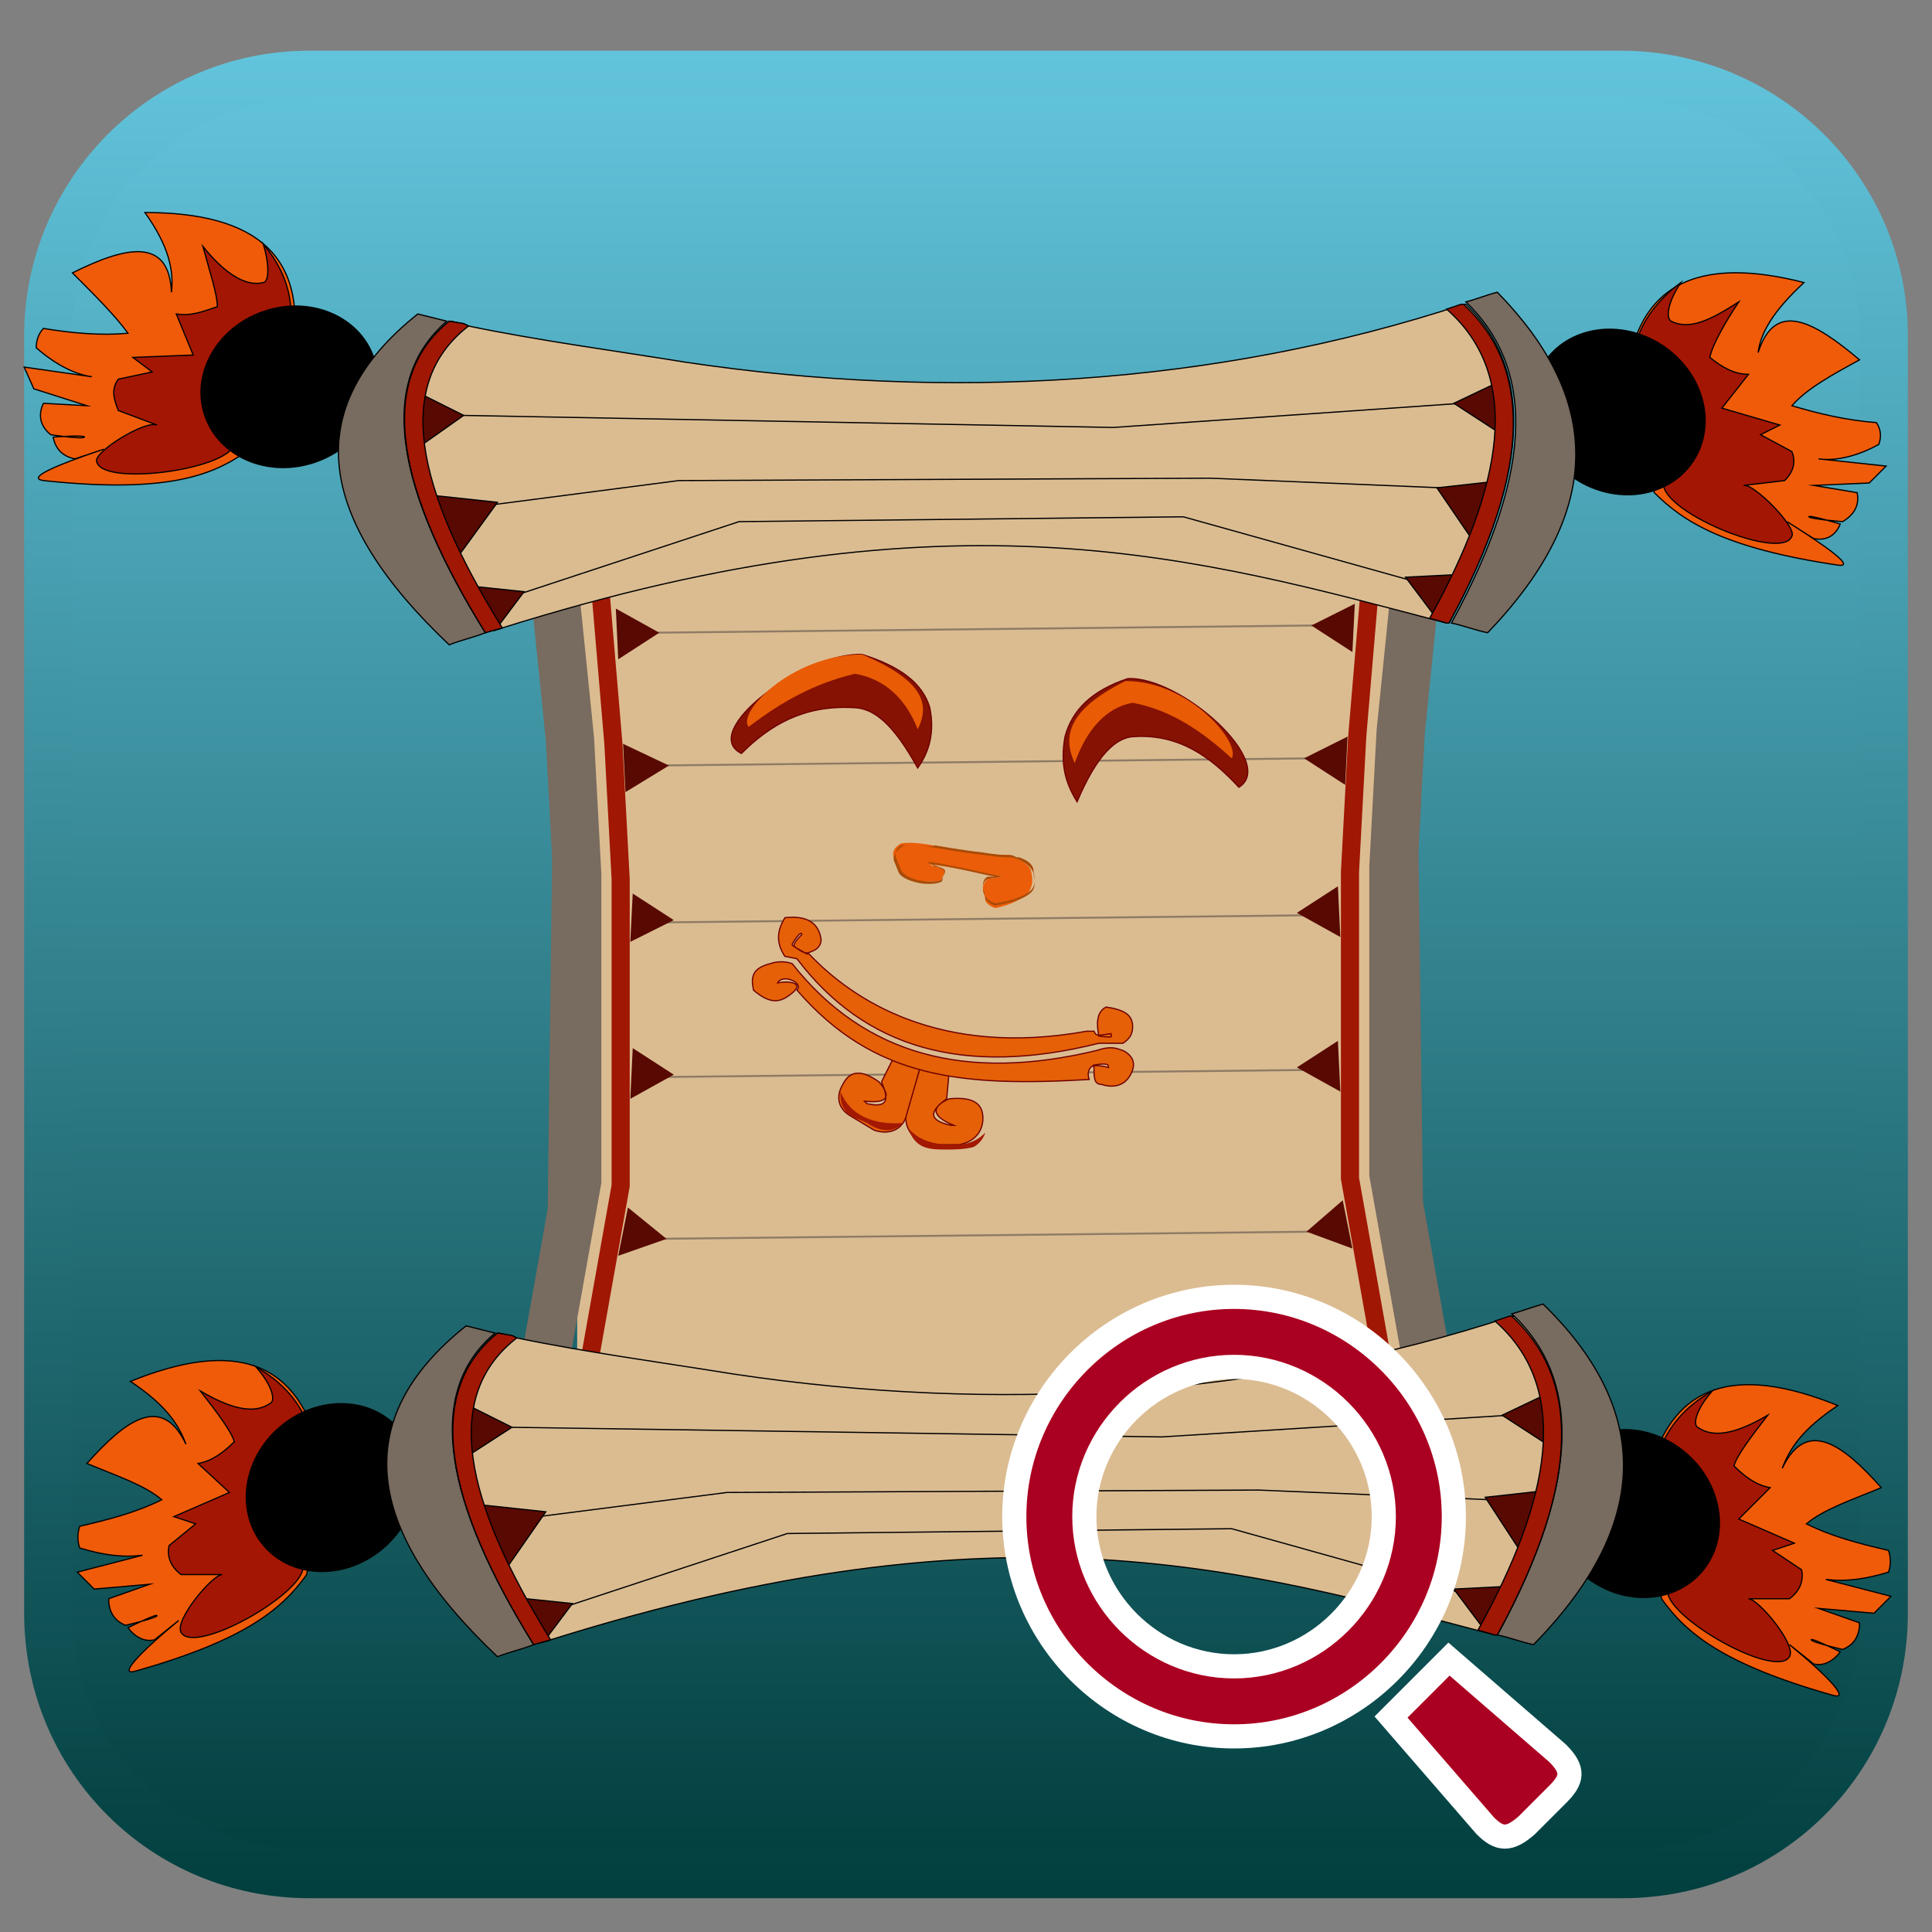 <?xml version="1.0" encoding="utf-8"?>
<!-- Generator: Adobe Illustrator 25.4.1, SVG Export Plug-In . SVG Version: 6.00 Build 0)  -->
<svg version="1.1" xmlns="http://www.w3.org/2000/svg" xmlns:xlink="http://www.w3.org/1999/xlink" x="0px" y="0px"
	 viewBox="0 0 80 80" enable-background="new 0 0 80 80" xml:space="preserve">
<rect x="0" y="0" width="80" height="80" fill="#808080" stroke="none"/>
<g id="Слой_2">
</g>
<g id="Слой_1">
	<linearGradient id="SVGID_1_" gradientUnits="userSpaceOnUse" x1="40" y1="3.113" x2="40" y2="77.635">
		<stop  offset="0" style="stop-color:#62C4DC"/>
		<stop  offset="0.996" style="stop-color:#023F3F"/>
	</linearGradient>
	
		<linearGradient id="SVGID_00000097492934856282125970000009097754904626079106_" gradientUnits="userSpaceOnUse" x1="40" y1="2.113" x2="40" y2="78.635">
		<stop  offset="0" style="stop-color:#62C4DC"/>
		<stop  offset="0.996" style="stop-color:#023F3F"/>
	</linearGradient>
	
		<path fill="url(#SVGID_1_)" stroke="url(#SVGID_00000097492934856282125970000009097754904626079106_)" stroke-width="2" stroke-miterlimit="10" d="
		M67.2,77.6H12.8C6.8,77.6,2,72.8,2,66.8V13.9C2,8,6.8,3.1,12.8,3.1h54.3C73.2,3.1,78,8,78,13.9v52.9C78,72.8,73.2,77.6,67.2,77.6z"
		/>
	<g>
		<rect x="23.9" y="19.6" fill="#DBBC91" width="34.4" height="41.8"/>
		<g>
			
				<line fill="#8F7B64" stroke="#8F7B64" stroke-width="8.000000e-02" stroke-miterlimit="10" x1="27" y1="51.3" x2="54.4" y2="51"/>
			
				<line fill="#8F7B64" stroke="#8F7B64" stroke-width="8.000000e-02" stroke-miterlimit="10" x1="27.1" y1="44.6" x2="54.5" y2="44.3"/>
			
				<line fill="#8F7B64" stroke="#8F7B64" stroke-width="8.000000e-02" stroke-miterlimit="10" x1="26.9" y1="38.2" x2="54.2" y2="37.9"/>
			
				<line fill="#8F7B64" stroke="#8F7B64" stroke-width="8.000000e-02" stroke-miterlimit="10" x1="27" y1="31.7" x2="54.4" y2="31.4"/>
			
				<line fill="#8F7B64" stroke="#8F7B64" stroke-width="8.000000e-02" stroke-miterlimit="10" x1="27" y1="26.2" x2="54.4" y2="25.9"/>
		</g>
		<g>
			<polygon fill="#580901" points="55.4,43.1 55.5,45.2 53.7,44.2 			"/>
			<polygon fill="#580901" points="55.4,36.7 55.5,38.8 53.7,37.8 			"/>
			<polygon fill="#580901" points="55.8,30.5 55.7,32.5 54,31.4 			"/>
			<polygon fill="#580901" points="56.1,25 56,27 54.3,25.9 			"/>
			<polygon fill="#580901" points="55.6,49.7 56,51.7 54.1,51 			"/>
			<polyline fill="#786B5F" stroke="#786B5F" stroke-width="2" stroke-miterlimit="10" points="58.6,24.4 58,30.3 57.7,35.9 
				57.7,42.9 57.7,48.6 59,55.9 			"/>
			<polyline fill="none" stroke="#A01704" stroke-width="0.75" stroke-linecap="square" stroke-miterlimit="10" points="56.7,24.6 
				56.2,30.5 55.9,36.1 55.9,43.1 55.9,48.8 57.2,56.1 			"/>
		</g>
		<g>
			<polygon fill="#580901" points="26.2,43.4 26.1,45.5 27.9,44.5 			"/>
			<polygon fill="#580901" points="26.2,37 26.1,39 27.9,38.1 			"/>
			<polygon fill="#580901" points="25.8,30.8 25.9,32.8 27.7,31.7 			"/>
			<polygon fill="#580901" points="25.5,25.2 25.6,27.3 27.3,26.2 			"/>
			<polygon fill="#580901" points="26,50 25.6,52 27.6,51.3 			"/>
			<polyline fill="#786B5F" stroke="#786B5F" stroke-width="2" stroke-miterlimit="10" points="23,24.7 23.6,30.6 23.9,36.2 
				23.9,43.2 23.9,48.9 22.6,56.2 			"/>
			<polyline fill="none" stroke="#A01704" stroke-width="0.75" stroke-linecap="square" stroke-miterlimit="10" points="24.9,24.9 
				25.4,30.8 25.7,36.4 25.7,43.4 25.7,49.1 24.4,56.4 			"/>
		</g>
		<g>
			<path fill="#EB5D08" d="M41.2,37.6c0,0-0.3-0.1-0.4-0.3c0-0.2-0.1-0.4-0.1-0.5c0-0.2,0.1-0.3,0.2-0.4l0.6-0.1
				c-0.2,0-2.6-0.5-3-0.5c0,0,0.2,0.1,0.3,0.1c0.2,0.1,0.3,0.1,0.3,0.1c0.1,0.1-0.1,0.3-0.1,0.4c-0.1,0.1-0.3,0.1-0.6,0.1
				c-0.5,0-1.1-0.2-1.2-0.5l-0.2-0.5c0,0-0.1-0.3,0.2-0.5c0.1-0.1,0.2-0.1,0.5-0.1c0.4,0,0.9,0.1,0.9,0.1c0,0,1.1,0.2,2,0.3
				c0.6,0.1,0.9,0.1,1,0.1c0.2,0,0.2,0,0.4,0.1c0.7,0.3,0.7,0.6,0.7,0.6c0,0,0.1,0.4,0,0.6C42.6,37.3,41.3,37.6,41.2,37.6L41.2,37.6
				L41.2,37.6z"/>
			<path fill="#A94B08" d="M37.8,35c0.4,0,0.9,0.1,0.9,0.1s1.1,0.2,2,0.3c1.4,0.2,1,0,1.5,0.2c0.6,0.3,0.6,0.6,0.6,0.6
				s0.1,0.4,0,0.6c-0.2,0.5-1.6,0.7-1.6,0.7s-0.3-0.1-0.4-0.3c0-0.2-0.1-0.4-0.1-0.4c0-0.1,0-0.3,0.2-0.4l0.6-0.1c0,0-2.6-0.6-3-0.6
				c-0.1,0-0.1,0-0.1,0c0.1,0.1,0.6,0.2,0.7,0.3S39,36.4,39,36.4h0c-0.1,0.1-0.3,0.1-0.5,0.1c-0.5,0-1.1-0.2-1.2-0.5l-0.2-0.5
				c0,0-0.1-0.3,0.2-0.5C37.4,35,37.6,35,37.8,35 M37.8,35c-0.3,0-0.4,0-0.5,0.1C37,35.3,37,35.6,37,35.6l0.2,0.5
				c0.1,0.3,0.8,0.5,1.2,0.5c0.2,0,0.4,0,0.6-0.1l0,0l0,0c0,0,0.1-0.3,0.1-0.4c0-0.1-0.1-0.1-0.3-0.2c-0.1,0-0.1,0-0.2-0.1
				c0.5,0,2,0.4,2.6,0.5l-0.3,0l0,0l0,0c-0.2,0.1-0.2,0.3-0.2,0.4c0,0.1,0,0.3,0.1,0.4l0,0l0,0c0.1,0.2,0.4,0.3,0.4,0.3l0,0l0,0
				c0.1,0,1.4-0.2,1.6-0.7c0.1-0.2,0-0.6,0-0.6c0-0.1,0-0.4-0.6-0.6l-0.1,0c-0.2-0.1-0.2-0.1-0.4-0.1c-0.2,0-0.4,0-1-0.1
				c-0.9-0.1-2-0.3-2-0.3C38.7,35.1,38.2,35,37.8,35L37.8,35z"/>
		</g>
		<g>
			<path fill="#851203" stroke="#6D0000" stroke-width="5.000000e-02" stroke-miterlimit="10" d="M35.3,29.3c-2-0.1-3.4,0.7-4.6,1.9
				c-1.8-0.9,2.6-4.2,5-4.1c1.6,0.5,2.5,1.2,2.8,2.2c0.2,1,0,1.8-0.5,2.5C37,30,36.2,29.3,35.3,29.3z"/>
			<path fill="#E95B04" d="M31,30.1c1.3-1,2.7-1.8,4.4-2.2c1.2,0.2,2.1,1,2.6,2.3c0.5-1,0.3-2-2.3-3.1C32.8,27.1,30.5,29.5,31,30.1z
				"/>
		</g>
		<g>
			<path fill="#851203" stroke="#6D0000" stroke-width="5.000000e-02" stroke-miterlimit="10" d="M47,30.5c1.8-0.1,3.1,0.8,4.3,2.1
				c1.6-1-2.4-4.6-4.6-4.5c-1.5,0.5-2.3,1.3-2.6,2.4c-0.2,1.1,0,1.9,0.5,2.7C45.4,31.3,46.2,30.5,47,30.5z"/>
			<path fill="#E95B04" d="M51,31.4c-1.2-1.1-2.5-2-4.1-2.3c-1.1,0.2-1.9,1.1-2.4,2.5c-0.5-1.1-0.3-2.2,2.1-3.4
				C49.3,28.2,51.4,30.8,51,31.4z"/>
		</g>
		<path fill="none" stroke="#6D0000" stroke-width="5.000000e-02" stroke-miterlimit="10" d="M46,42.9"/>
		<path fill="#E56007" stroke="#6D0000" stroke-width="5.000000e-02" stroke-miterlimit="10" d="M32.5,38.1"/>
		<g>
			<g>
				<path fill="#E56007" stroke="#6D0000" stroke-width="5.000000e-02" stroke-miterlimit="10" d="M38.1,44.2l1.2,0.2l-0.1,1.1
					c-0.7,0.5-0.8,0.9,0.2,1.1h0.1c-1-0.4-0.9-0.8-0.2-1.1c1-0.1,1.4,0.2,1.4,0.8c0,0.6-0.4,1-1,1.1h-1.2c-0.7-0.2-1-0.6-1-1.2
					L38.1,44.2z"/>
				<path fill="#E56007" stroke="#6D0000" stroke-width="5.000000e-02" stroke-miterlimit="10" d="M38.1,44.2L37,43.8l-0.5,1
					c0.3,0.7,0.3,1.1-0.6,0.9l-0.1-0.1c1,0.1,1.1-0.2,0.6-0.8c-0.7-0.5-1.2-0.5-1.5,0.1c-0.3,0.5-0.2,1,0.3,1.3l1,0.6
					c0.6,0.2,1.1,0,1.3-0.5L38.1,44.2z"/>
			</g>
			<path fill="#E56007" stroke="#6D0000" stroke-width="5.000000e-02" stroke-miterlimit="10" d="M46,42.8c0,0.1,0.2,0.2-0.5,0.1
				c-0.1-0.5-0.1-1,0.3-1.2c0.7,0.1,1.1,0.3,1.1,0.8c0,0.3-0.1,0.5-0.4,0.7h-1c-5.6,1.4-9.7,0.2-12.5-3.5l-0.5-0.1
				c-0.4-0.6-0.3-1.1,0-1.6c0.9-0.1,1.4,0.2,1.5,0.9c0,0.2-0.1,0.4-0.4,0.5c-0.2,0.1-0.3,0.1-0.7-0.2c-0.1-0.1,0.2-0.4,0.3-0.5
				c0-0.2-0.3,0.2-0.4,0.4c0,0.1,0.3,0.2,0.6,0.4c0,0,0,0,0.1,0c1.8,1.9,5.4,4.3,11.5,3.2c0.1,0,0.2,0,0.3,0
				C45.4,42.9,45.4,42.9,46,42.8z"/>
			<path fill="#E56007" stroke="#6D0000" stroke-width="5.000000e-02" stroke-miterlimit="10" d="M32.2,40.7c0.5-0.1,1.2,0,0.5,0.5
				c-0.4,0.3-0.8,0.4-1.5-0.2c-0.1-0.5-0.1-0.9,0.7-1.1c0.3-0.1,0.6-0.1,0.9,0c3,3.8,7.2,4.9,12.6,3.6c0.6-0.2,0.8-0.1,1.1,0
				c0.4,0.2,0.5,0.5,0.4,0.8c-0.2,0.6-0.7,0.8-1.3,0.6c-0.3,0-0.3-0.3-0.3-0.7c-0.1-0.1,0.2-0.1,0.6,0c0-0.1,0-0.2-0.6-0.1
				c-0.2,0.1-0.3,0.3-0.2,0.6C39.9,45,36.2,44.7,33,41C33.3,40.7,32.4,40.3,32.2,40.7z"/>
		</g>
		<path fill="#A21802" d="M37.6,46.7c0.3,0.9,0.9,0.9,1.6,0.9c0.3,0,0.7,0,1.1-0.1c0.2-0.1,0.4-0.3,0.5-0.6
			c-0.4,0.4-0.8,0.5-1.3,0.5C38.8,47.4,38.1,47.3,37.6,46.7z"/>
		<path fill="#A21802" d="M34.8,45.2c0,0.3,0,0.6,0.3,0.9c0.2,0.2,0.4,0.2,0.8,0.4c0.6,0.4,1.1,0.4,1.5,0
			C36.2,46.6,35.2,46.2,34.8,45.2z"/>
		<g>
			<path fill="#F05B09" stroke="#000000" stroke-width="5.000000e-02" stroke-miterlimit="10" d="M13.4,60.9c-0.8-4.8-3.8-5.4-8-3.7
				c1.5,1,2,1.8,2.3,2.6c-1-2.1-2.5-1-4.1,0.8c1.2,0.5,2.4,0.9,3.1,1.5c-1,0.5-2.1,0.8-3.4,1.1c-0.1,0.3-0.1,0.6,0,0.9
				c1,0.3,1.8,0.4,2.6,0.3l-2.7,0.7l0.7,0.7l2.3-0.2l-1.7,0.6c0,0.5,0.2,0.9,0.7,1.1c0,0,1.3-0.3,1.3-0.4c0-0.1-1.2,0.5-1.2,0.5
				c0.3,0.4,0.7,0.6,1.1,0.5l1-0.8c-1.7,1.4-2.5,2.3-1.8,2.1c4.6-1.3,6.1-2.6,7.1-4L13.4,60.9z"/>
			<path fill="#A31603" stroke="#000000" stroke-width="5.000000e-02" stroke-miterlimit="10" d="M13.1,61.6c0.1-2-0.4-3.8-2.5-5
				c0.7,0.8,0.8,1.4,0.6,1.5c-0.7,0.5-1.7,0.2-2.9-0.5c0.7,0.9,1.3,1.7,1.4,2.1c-0.4,0.4-0.9,0.8-1.5,0.9l1.3,1.2l-2.3,1l0.9,0.3
				L7,64c-0.1,0.5,0.1,0.9,0.5,1.2l1.7,0c-0.4,0-2,1.9-1.7,2.4c0.6,1,5.6-1.9,5-2.9L13.1,61.6z"/>
			
				<ellipse transform="matrix(0.755 -0.655 0.655 0.755 -37.038 24.129)" stroke="#000000" stroke-width="5.000000e-02" stroke-miterlimit="10" cx="13.8" cy="61.6" rx="3.7" ry="3.3"/>
		</g>
		<g>
			<path fill="#F05B09" stroke="#000000" stroke-width="5.000000e-02" stroke-miterlimit="10" d="M68.1,61.9c0.8-4.8,3.8-5.4,8-3.7
				c-1.5,1-2,1.8-2.3,2.6c1-2.1,2.5-1,4.1,0.8c-1.2,0.5-2.4,0.9-3.1,1.5c1,0.5,2.1,0.8,3.4,1.1c0.1,0.3,0.1,0.6,0,0.9
				c-1,0.3-1.8,0.4-2.6,0.3l2.7,0.7l-0.7,0.7l-2.3-0.2l1.7,0.6c0,0.5-0.2,0.9-0.7,1.1c0,0-1.3-0.3-1.3-0.4s1.2,0.5,1.2,0.5
				c-0.3,0.4-0.7,0.6-1.1,0.5l-1-0.8c1.7,1.4,2.5,2.3,1.8,2.1c-4.6-1.3-6.1-2.6-7.1-4L68.1,61.9z"/>
			<path fill="#A31603" stroke="#000000" stroke-width="5.000000e-02" stroke-miterlimit="10" d="M68.4,62.6c-0.1-2,0.4-3.8,2.5-5
				c-0.7,0.8-0.8,1.4-0.6,1.5c0.7,0.5,1.7,0.2,2.9-0.5c-0.7,0.9-1.3,1.7-1.4,2.1c0.4,0.4,0.9,0.8,1.5,0.9L72,62.9l2.3,1l-0.9,0.3
				l1.2,0.8c0.1,0.5-0.1,0.9-0.5,1.2l-1.7,0c0.4,0,2,1.9,1.7,2.4c-0.6,1-5.6-1.9-5-2.9L68.4,62.6z"/>
			
				<ellipse transform="matrix(0.655 -0.755 0.755 0.655 -24.016 72.718)" stroke="#000000" stroke-width="5.000000e-02" stroke-miterlimit="10" cx="67.7" cy="62.7" rx="3.3" ry="3.7"/>
		</g>
		<g>
			<g>
				<path fill="#F05B09" stroke="#000000" stroke-width="5.000000e-02" stroke-miterlimit="10" d="M12,15.2c1-4.7-1.5-6.4-6-6.4
					c1,1.4,1.2,2.4,1.1,3.3C7,9.8,5.2,10.2,3,11.3c0.9,0.9,1.8,1.8,2.3,2.5c-1.1,0.1-2.3,0-3.5-0.2c-0.2,0.2-0.3,0.5-0.3,0.8
					c0.8,0.7,1.6,1.1,2.3,1.2l-2.8-0.4l0.4,0.9l2.2,0.7l-1.8-0.1c-0.2,0.4-0.2,0.9,0.3,1.3c0,0,1.3,0.2,1.4,0.1c0-0.1-1.3,0-1.3,0
					c0.1,0.5,0.4,0.8,0.9,0.9l1.2-0.4c-2.1,0.7-3.2,1.2-2.5,1.3c4.7,0.5,6.7-0.1,8.1-1L12,15.2z"/>
				<path fill="#A31603" stroke="#000000" stroke-width="5.000000e-02" stroke-miterlimit="10" d="M11.4,15.7
					c0.8-1.8,1.1-3.7-0.5-5.6c0.3,1,0.2,1.6,0,1.6c-0.8,0.2-1.7-0.5-2.5-1.5c0.3,1.1,0.6,2,0.6,2.5c-0.6,0.2-1.1,0.4-1.7,0.3L8,14.7
					l-2.5,0.1l0.8,0.6l-1.4,0.3c-0.3,0.4-0.2,0.8,0,1.3l1.6,0.6C6,17.4,3.9,18.7,4,19.1c0.2,1.1,5.8,0.3,5.7-0.8L11.4,15.7z"/>
				
					<ellipse transform="matrix(0.945 -0.326 0.326 0.945 -4.574 4.809)" stroke="#000000" stroke-width="5.000000e-02" stroke-miterlimit="10" cx="12" cy="16" rx="3.7" ry="3.3"/>
			</g>
			<g>
				<path fill="#F05B09" stroke="#000000" stroke-width="5.000000e-02" stroke-miterlimit="10" d="M67.3,16.4
					c0.2-4.8,3.1-5.8,7.4-4.7c-1.3,1.2-1.8,2.1-1.9,2.9c0.7-2.2,2.3-1.3,4.2,0.3c-1.1,0.6-2.2,1.2-2.8,1.9c1,0.3,2.2,0.6,3.5,0.7
					c0.2,0.3,0.2,0.6,0.1,0.9c-0.9,0.5-1.8,0.7-2.5,0.6l2.8,0.3L77.4,20l-2.3,0.1l1.8,0.3c0.1,0.5-0.1,0.9-0.6,1.2
					c0,0-1.3-0.1-1.4-0.2c0-0.1,1.3,0.3,1.3,0.3c-0.2,0.5-0.6,0.7-1.1,0.6l-1.1-0.7c1.9,1.2,2.8,1.9,2.1,1.8c-4.7-0.7-6.4-1.8-7.6-3
					L67.3,16.4z"/>
				<path fill="#A31603" stroke="#000000" stroke-width="5.000000e-02" stroke-miterlimit="10" d="M67.7,17c-0.4-2-0.1-3.8,1.9-5.3
					c-0.6,0.9-0.6,1.5-0.4,1.6c0.8,0.4,1.7-0.1,2.8-0.8c-0.6,0.9-1.1,1.8-1.2,2.3c0.5,0.4,1,0.7,1.6,0.7l-1.1,1.4l2.4,0.7L72.9,18
					l1.3,0.7c0.2,0.5,0,0.9-0.3,1.2l-1.7,0.2c0.4-0.1,2.2,1.7,2,2.1c-0.4,1.1-5.7-1.1-5.3-2.3L67.7,17z"/>
				
					<ellipse transform="matrix(0.552 -0.834 0.834 0.552 15.722 63.582)" stroke="#000000" stroke-width="5.000000e-02" stroke-miterlimit="10" cx="67.1" cy="17.1" rx="3.3" ry="3.7"/>
			</g>
			<g>
				<path fill="#786B5F" stroke="#000000" stroke-width="5.000000e-02" stroke-miterlimit="10" d="M20.1,26.2L20.1,26.2
					c-0.5,0.2-1,0.3-1.5,0.5c-5.5-5.2-6.2-9.8-1.3-13.7c0.4,0.1,0.8,0.2,1.2,0.3C15.5,15.9,16.5,20.4,20.1,26.2z"/>
				<path fill="#786B5F" stroke="#000000" stroke-width="5.000000e-02" stroke-miterlimit="10" d="M61.6,26.2
					c-0.5-0.1-1-0.3-1.5-0.4c3.6-6.6,3.3-10.7,0.6-13.3c0.4-0.1,0.9-0.3,1.3-0.4C66.2,16.4,66.6,21,61.6,26.2z"/>
				<path fill="#DBBC91" stroke="#000000" stroke-width="5.000000e-02" stroke-miterlimit="10" d="M60,25.8l-0.1,0
					c-10.3-2.7-20.3-5.7-39.1,0.2c-0.2,0.1-0.5,0.1-0.7,0.2c-3.6-5.8-4.6-10.3-1.5-12.9c0.2,0,0.4,0.1,0.6,0.1l0.2,0.1
					c2.9,0.6,5.9,1,9,1.5c10.7,1.6,21.9,1,32.2-2.4l0.1,0C63.3,15.1,63.6,19.2,60,25.8z"/>
				<g>
					<polyline fill="none" stroke="#000000" stroke-width="5.000000e-02" stroke-miterlimit="10" points="19.1,17.2 46.1,17.7 
						60.5,16.7 					"/>
				</g>
				<g>
					<polyline fill="none" stroke="#000000" stroke-width="5.000000e-02" stroke-miterlimit="10" points="20.4,20.9 28.1,19.9 
						50.1,19.8 59.7,20.2 					"/>
				</g>
				<g>
					<polyline fill="none" stroke="#000000" stroke-width="5.000000e-02" stroke-miterlimit="10" points="58.3,24 49,21.4 
						30.6,21.6 21.2,24.7 					"/>
				</g>
				<g>
					<polygon fill="#580901" stroke="#000000" stroke-width="5.000000e-02" stroke-miterlimit="10" points="17.8,20.5 19,23 
						20.6,20.8 					"/>
				</g>
				<g>
					<polygon fill="#580901" stroke="#000000" stroke-width="5.000000e-02" stroke-miterlimit="10" points="17.4,16.3 17.5,18.4 
						19.2,17.2 					"/>
				</g>
				<g>
					<polygon fill="#580901" stroke="#000000" stroke-width="5.000000e-02" stroke-miterlimit="10" points="19.8,24.3 20.5,26.1 
						21.7,24.5 					"/>
				</g>
				<g>
					<polygon fill="#580901" stroke="#000000" stroke-width="5.000000e-02" stroke-miterlimit="10" points="62.2,19.9 61,22.4 
						59.5,20.2 					"/>
				</g>
				<g>
					<polygon fill="#580901" stroke="#000000" stroke-width="5.000000e-02" stroke-miterlimit="10" points="62.3,15.7 62.2,18 
						60.2,16.7 					"/>
				</g>
				<g>
					<polygon fill="#580901" stroke="#000000" stroke-width="5.000000e-02" stroke-miterlimit="10" points="60.2,23.8 59.4,25.5 
						58.2,23.9 					"/>
				</g>
				<path fill="#A01704" stroke="#000000" stroke-width="5.000000e-02" stroke-miterlimit="10" d="M60,25.8l-0.1,0l-0.7-0.2
					c3-5.4,3.9-10,0.7-12.8l0.6-0.2l0.1,0C63.3,15.1,63.6,19.2,60,25.8z"/>
				<path fill="#A01704" stroke="#000000" stroke-width="5.000000e-02" stroke-miterlimit="10" d="M20.1,26.2L20.1,26.2
					c-3.6-5.8-4.6-10.4-1.5-12.9l0,0l0.6,0.1l0.2,0.1c-3.1,2.4-2.2,6.7,1.4,12.5L20.1,26.2z"/>
				<path fill="none" stroke="#000000" stroke-width="5.000000e-02" stroke-miterlimit="10" d="M50.4,19.8"/>
			</g>
		</g>
		<g>
			<path fill="#786B5F" stroke="#000000" stroke-width="5.000000e-02" stroke-miterlimit="10" d="M22.1,68.1L22.1,68.1
				c-0.5,0.2-1,0.3-1.5,0.5c-5.5-5.2-6.2-9.8-1.3-13.7c0.4,0.1,0.8,0.2,1.2,0.3C17.5,57.7,18.5,62.3,22.1,68.1z"/>
			<path fill="#786B5F" stroke="#000000" stroke-width="5.000000e-02" stroke-miterlimit="10" d="M63.5,68.1c-0.5-0.1-1-0.3-1.5-0.4
				c3.6-6.6,3.3-10.7,0.6-13.3c0.4-0.1,0.9-0.3,1.3-0.4C68.2,58.2,68.6,62.9,63.5,68.1z"/>
			<path fill="#DBBC91" stroke="#000000" stroke-width="5.000000e-02" stroke-miterlimit="10" d="M62,67.7l-0.1,0
				c-10.3-2.7-20.3-5.7-39.1,0.2c-0.2,0.1-0.5,0.1-0.7,0.2c-3.6-5.8-4.6-10.3-1.5-12.9c0.2,0,0.4,0.1,0.6,0.1l0.2,0.1
				c2.9,0.6,5.9,1,9,1.5c10.7,1.6,21.9,1,32.2-2.4l0.1,0C65.3,57,65.6,61.1,62,67.7z"/>
			<g>
				<polyline fill="none" stroke="#000000" stroke-width="5.000000e-02" stroke-miterlimit="10" points="21.1,59.1 48.1,59.5 
					62.5,58.6 				"/>
			</g>
			<g>
				<polyline fill="none" stroke="#000000" stroke-width="5.000000e-02" stroke-miterlimit="10" points="22.3,62.8 30.1,61.8 
					52.1,61.7 61.7,62.1 				"/>
			</g>
			<g>
				<polyline fill="none" stroke="#000000" stroke-width="5.000000e-02" stroke-miterlimit="10" points="60.3,65.9 51,63.3 
					32.6,63.5 23.2,66.6 				"/>
			</g>
			<g>
				<polygon fill="#580901" stroke="#000000" stroke-width="5.000000e-02" stroke-miterlimit="10" points="19.8,62.3 21,64.9 
					22.6,62.6 				"/>
			</g>
			<g>
				<polygon fill="#580901" stroke="#000000" stroke-width="5.000000e-02" stroke-miterlimit="10" points="19.4,58.2 19.5,60.2 
					21.2,59.1 				"/>
			</g>
			<g>
				<polygon fill="#580901" stroke="#000000" stroke-width="5.000000e-02" stroke-miterlimit="10" points="21.8,66.2 22.5,68 
					23.7,66.4 				"/>
			</g>
			<g>
				<polygon fill="#580901" stroke="#000000" stroke-width="5.000000e-02" stroke-miterlimit="10" points="64.2,61.7 63,64.3 
					61.5,62 				"/>
			</g>
			<g>
				<polygon fill="#580901" stroke="#000000" stroke-width="5.000000e-02" stroke-miterlimit="10" points="64.3,57.6 64.2,59.9 
					62.2,58.6 				"/>
			</g>
			<g>
				<polygon fill="#580901" stroke="#000000" stroke-width="5.000000e-02" stroke-miterlimit="10" points="62.2,65.7 61.4,67.4 
					60.2,65.8 				"/>
			</g>
			<path fill="#A01704" stroke="#000000" stroke-width="5.000000e-02" stroke-miterlimit="10" d="M62,67.7l-0.1,0l-0.7-0.2
				c3-5.4,3.9-10,0.7-12.8l0.6-0.2l0.1,0C65.3,57,65.6,61.1,62,67.7z"/>
			<path fill="#A01704" stroke="#000000" stroke-width="5.000000e-02" stroke-miterlimit="10" d="M22.1,68.1L22.1,68.1
				c-3.6-5.8-4.6-10.4-1.5-12.9l0,0l0.6,0.1l0.2,0.1c-3.1,2.4-2.2,6.7,1.4,12.5L22.1,68.1z"/>
			<path fill="none" stroke="#000000" stroke-width="5.000000e-02" stroke-miterlimit="10" d="M52.4,61.7"/>
		</g>
	</g>
	<path fill="#AA0021" stroke="#FFFFFF" stroke-miterlimit="10" d="M42,62.8c0,5,4.1,9.1,9.1,9.1c5,0,9.1-4.1,9.1-9.1
		s-4.1-9.1-9.1-9.1C46.1,53.7,42,57.8,42,62.8z M44.9,62.8c0-3.4,2.8-6.2,6.2-6.2c3.4,0,6.2,2.8,6.2,6.2c0,3.4-2.8,6.2-6.2,6.2
		C47.7,69,44.9,66.2,44.9,62.8z M57.6,71.1l3.9,4.5c0.6,0.6,1,0.6,1.7,0l1.3-1.3c0.6-0.6,0.7-1,0-1.7l-4.5-3.9L57.6,71.1z"/>
	<g>
	</g>
	<g>
	</g>
	<g>
	</g>
	<g>
	</g>
	<g>
	</g>
</g>
</svg>
